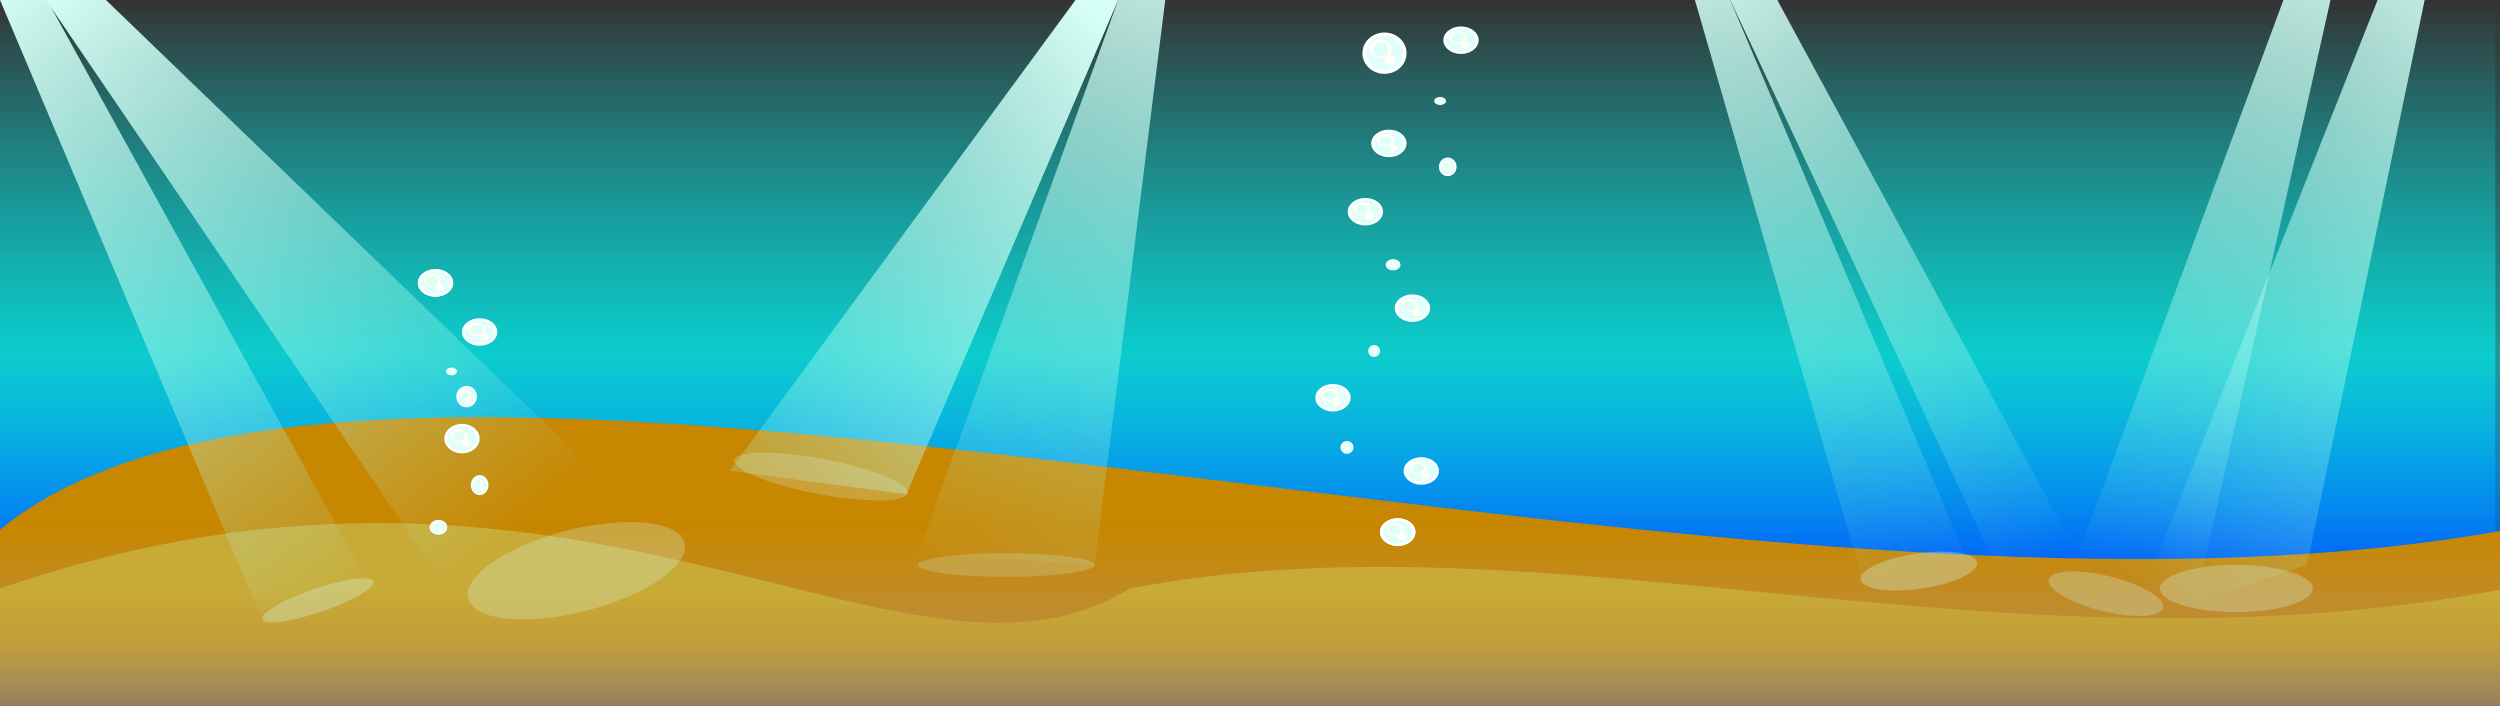<?xml version="1.0" encoding="UTF-8" standalone="no"?>
<!-- Created with Inkscape (http://www.inkscape.org/) -->

<svg
   xmlns:dc="http://purl.org/dc/elements/1.1/"
   xmlns:cc="http://creativecommons.org/ns#"
   xmlns:rdf="http://www.w3.org/1999/02/22-rdf-syntax-ns#"
   xmlns:svg="http://www.w3.org/2000/svg"
   xmlns="http://www.w3.org/2000/svg"
   xmlns:xlink="http://www.w3.org/1999/xlink"
   xmlns:sodipodi="http://sodipodi.sourceforge.net/DTD/sodipodi-0.dtd"
   xmlns:inkscape="http://www.inkscape.org/namespaces/inkscape"
   width="2124"
   height="600"
   id="svg3086"
   version="1.1"
   inkscape:version="0.48.5 r10040"
   sodipodi:docname="Background1.svg">
  <rect width="100%" height="100%" fill="#333333" stroke="none"/>
  <defs
     id="defs3088">
    <linearGradient
       id="linearGradient3105">
      <stop
         style="stop-color:#d5fff6;stop-opacity:1"
         offset="0"
         id="stop3107" />
      <stop
         style="stop-color:#aaffee;stop-opacity:0;"
         offset="1"
         id="stop3109" />
    </linearGradient>
    <linearGradient
       id="linearGradient3073">
      <stop
         style="stop-color:#c88700;stop-opacity:0.996;"
         offset="0"
         id="stop3081" />
      <stop
         style="stop-color:#c89337;stop-opacity:0.937;"
         offset="0.692"
         id="stop3089" />
      <stop
         style="stop-color:#c89937;stop-opacity:0.875;"
         offset="0.667"
         id="stop3091" />
      <stop
         style="stop-color:#c8a82b;stop-opacity:0.749;"
         offset="1"
         id="stop3093" />
      <stop
         style="stop-color:#c8af22;stop-opacity:0.498;"
         offset="1"
         id="stop3095" />
      <stop
         id="stop3097"
         offset="1"
         style="stop-color:#c8b337;stop-opacity:0;" />
    </linearGradient>
    <linearGradient
       inkscape:collect="always"
       id="linearGradient3024">
      <stop
         style="stop-color:#c8ab37;stop-opacity:1;"
         offset="0"
         id="stop3026" />
      <stop
         style="stop-color:#c8ab37;stop-opacity:0;"
         offset="1"
         id="stop3028" />
    </linearGradient>
    <linearGradient
       id="linearGradient3006">
      <stop
         style="stop-color:#c88702;stop-opacity:1;"
         offset="0"
         id="stop3008" />
      <stop
         id="stop3048"
         offset="0.005"
         style="stop-color:#c88726;stop-opacity:0.996;" />
      <stop
         id="stop3040"
         offset="0.01"
         style="stop-color:#c8874a;stop-opacity:0.996;" />
      <stop
         id="stop3038"
         offset="0.021"
         style="stop-color:#c88749;stop-opacity:0.996;" />
      <stop
         id="stop3036"
         offset="0.042"
         style="stop-color:#c88848;stop-opacity:0.992;" />
      <stop
         id="stop3034"
         offset="0.083"
         style="stop-color:#c88a46;stop-opacity:0.984;" />
      <stop
         id="stop3032"
         offset="0.167"
         style="stop-color:#c88d41;stop-opacity:0.969;" />
      <stop
         id="stop3020"
         offset="0.333"
         style="stop-color:#c89337;stop-opacity:0.937;" />
      <stop
         id="stop3018"
         offset="0.667"
         style="stop-color:#c89937;stop-opacity:0.875;" />
      <stop
         id="stop3016"
         offset="1"
         style="stop-color:#c8a82b;stop-opacity:0.749;" />
      <stop
         id="stop3014"
         offset="1"
         style="stop-color:#c8af22;stop-opacity:0.498;" />
      <stop
         style="stop-color:#c8b337;stop-opacity:0;"
         offset="1"
         id="stop3010" />
    </linearGradient>
    <linearGradient
       id="linearGradient3112">
      <stop
         id="stop3120"
         offset="0"
         style="stop-color:#ffff14;stop-opacity:0.498;" />
      <stop
         style="stop-color:#c8ab29;stop-opacity:0.247;"
         offset="0.5"
         id="stop3122" />
      <stop
         style="stop-color:#c8ab37;stop-opacity:0;"
         offset="1"
         id="stop3116" />
    </linearGradient>
    <linearGradient
       id="linearGradient3098">
      <stop
         style="stop-color:#0000ff;stop-opacity:1;"
         offset="0"
         id="stop3100" />
      <stop
         id="stop3106"
         offset="0.5"
         style="stop-color:#00ffff;stop-opacity:0.498;" />
      <stop
         style="stop-color:#00ffff;stop-opacity:0;"
         offset="1"
         id="stop3102" />
    </linearGradient>
    <linearGradient
       inkscape:collect="always"
       xlink:href="#linearGradient3098"
       id="linearGradient3104"
       x1="1100"
       y1="1052.362"
       x2="1100"
       y2="452.362"
       gradientUnits="userSpaceOnUse" />
    <linearGradient
       inkscape:collect="always"
       xlink:href="#linearGradient3112"
       id="linearGradient3118"
       x1="0"
       y1="902.362"
       x2="2130"
       y2="902.362"
       gradientUnits="userSpaceOnUse" />
    <linearGradient
       inkscape:collect="always"
       xlink:href="#linearGradient3098"
       id="linearGradient3132"
       gradientUnits="userSpaceOnUse"
       x1="1200"
       y1="1052.362"
       x2="1200"
       y2="152.362"
       gradientTransform="matrix(1,0,0,0.467,20,841.26)" />
    <linearGradient
       inkscape:collect="always"
       xlink:href="#linearGradient3073"
       id="linearGradient3071"
       gradientUnits="userSpaceOnUse"
       x1="1580"
       y1="792.362"
       x2="1580"
       y2="1052.362"
       gradientTransform="matrix(1,0,0,0.577,0,445.23)" />
    <linearGradient
       inkscape:collect="always"
       xlink:href="#linearGradient3024"
       id="linearGradient3101"
       gradientUnits="userSpaceOnUse"
       gradientTransform="matrix(1,0,0,0.625,0,394.636)"
       x1="860"
       y1="892.362"
       x2="860"
       y2="1052.362" />
    <linearGradient
       inkscape:collect="always"
       xlink:href="#linearGradient3105"
       id="linearGradient3121"
       gradientUnits="userSpaceOnUse"
       gradientTransform="matrix(0.797,-0.603,0.603,0.797,-679.026,994.871)"
       x1="980"
       y1="0"
       x2="980"
       y2="600" />
    <linearGradient
       inkscape:collect="always"
       xlink:href="#linearGradient3105"
       id="linearGradient3125"
       gradientUnits="userSpaceOnUse"
       gradientTransform="matrix(0.797,-0.603,0.603,0.797,-729.026,994.871)"
       x1="980"
       y1="0"
       x2="980"
       y2="600" />
    <linearGradient
       inkscape:collect="always"
       xlink:href="#linearGradient3105"
       id="linearGradient3129"
       gradientUnits="userSpaceOnUse"
       gradientTransform="matrix(0.683,0.731,-0.731,0.683,300.527,-206.899)"
       x1="980"
       y1="0"
       x2="980"
       y2="600" />
    <linearGradient
       inkscape:collect="always"
       xlink:href="#linearGradient3105"
       id="linearGradient3133"
       gradientUnits="userSpaceOnUse"
       gradientTransform="matrix(0.952,0.306,-0.306,0.952,117.777,91.315)"
       x1="980"
       y1="0"
       x2="980"
       y2="600" />
    <linearGradient
       inkscape:collect="always"
       xlink:href="#linearGradient3098"
       id="linearGradient3135"
       gradientUnits="userSpaceOnUse"
       x1="1100"
       y1="1052.362"
       x2="1100"
       y2="452.362"
       gradientTransform="matrix(0.995,0,0,1,7.4599287e-6,8.5741184e-6)" />
    <linearGradient
       inkscape:collect="always"
       xlink:href="#linearGradient3105"
       id="linearGradient3139"
       gradientUnits="userSpaceOnUse"
       gradientTransform="matrix(0.872,-0.49,0.49,0.872,652.075,846.18)"
       x1="980"
       y1="0"
       x2="980"
       y2="600" />
    <linearGradient
       inkscape:collect="always"
       xlink:href="#linearGradient3105"
       id="linearGradient3143"
       gradientUnits="userSpaceOnUse"
       gradientTransform="matrix(0.805,0.593,-0.593,0.805,1345.763,-154.559)"
       x1="980"
       y1="0"
       x2="980"
       y2="600" />
    <linearGradient
       inkscape:collect="always"
       xlink:href="#linearGradient3105"
       id="linearGradient3147"
       gradientUnits="userSpaceOnUse"
       gradientTransform="matrix(0.975,-0.223,0.223,0.975,515.704,587.339)"
       x1="980"
       y1="0"
       x2="980"
       y2="600" />
    <linearGradient
       inkscape:collect="always"
       xlink:href="#linearGradient3105"
       id="linearGradient3151"
       gradientUnits="userSpaceOnUse"
       gradientTransform="matrix(0.952,0.306,-0.306,0.952,1107.777,91.315)"
       x1="980"
       y1="0"
       x2="980"
       y2="600" />
  </defs>
  <sodipodi:namedview
     id="base"
     pagecolor="#ffffff"
     bordercolor="#666666"
     borderopacity="1.0"
     inkscape:pageopacity="0.0"
     inkscape:pageshadow="2"
     inkscape:zoom="1.4"
     inkscape:cx="283.93556"
     inkscape:cy="932.7"
     inkscape:document-units="px"
     inkscape:current-layer="layer1"
     showgrid="true"
     inkscape:window-width="1366"
     inkscape:window-height="706"
     inkscape:window-x="-8"
     inkscape:window-y="-8"
     inkscape:window-maximized="1">
    <inkscape:grid
       type="xygrid"
       id="grid3094"
       empspacing="5"
       visible="true"
       enabled="true"
       snapvisiblegridlinesonly="true" />
  </sodipodi:namedview>
  <g
     inkscape:label="Layer 1"
     inkscape:groupmode="layer"
     id="layer1"
     transform="translate(0,-452.362)">
    <rect
       style="fill:url(#linearGradient3104);fill-opacity:1;fill-rule:nonzero;stroke:none"
       id="rect3096"
       width="2130"
       height="600"
       x="0"
       y="452.362" />
    <rect
       y="452.362"
       x="2.942091e-014"
       height="600"
       width="2120"
       id="rect3124"
       style="fill:url(#linearGradient3135);fill-opacity:1;fill-rule:nonzero;stroke:none" />
    <path
       style="fill:url(#linearGradient3071);fill-opacity:1;fill-rule:nonzero;stroke:none"
       d="m 0,902.362 c 327.032,-267.146 1460.384,123.852 2130,0 l 0,150 -2130,0 z"
       id="rect3004"
       inkscape:connector-curvature="0"
       sodipodi:nodetypes="ccccc" />
    <path
       style="fill:url(#linearGradient3101);fill-opacity:1;fill-rule:nonzero;stroke:none"
       d="m 0,952.362 c 495.771,-170.877 768.564,117.656 960,0 357.571,-68.245 741.043,82.1 1170,0 l 0,100 -2130,0 z"
       id="rect3022"
       inkscape:connector-curvature="0"
       sodipodi:nodetypes="cccccc" />
    <path
       style="fill:url(#linearGradient3121);fill-opacity:1;fill-rule:nonzero;stroke:none"
       d="M 38.603,451.723 90,452.362 504.359,851.688 376.78,948.247 z"
       id="rect3103"
       inkscape:connector-curvature="0"
       sodipodi:nodetypes="ccccc" />
    <path
       sodipodi:nodetypes="ccccc"
       inkscape:connector-curvature="0"
       id="path3123"
       d="m 0,452.362 40,0 270,490 -90,30 z"
       style="fill:url(#linearGradient3125);fill-opacity:1;fill-rule:nonzero;stroke:none" />
    <path
       style="fill:url(#linearGradient3129);fill-opacity:1;fill-rule:nonzero;stroke:none"
       d="M 914.944,450.741 950,452.362 l -180,420 -150,-20 z"
       id="path3127"
       inkscape:connector-curvature="0"
       sodipodi:nodetypes="ccccc" />
    <path
       sodipodi:nodetypes="ccccc"
       inkscape:connector-curvature="0"
       id="path3131"
       d="m 950,452.362 40,0 -60,480 -150,-10 z"
       style="fill:url(#linearGradient3133);fill-opacity:1;fill-rule:nonzero;stroke:none" />
    <path
       style="fill:url(#linearGradient3139);fill-opacity:1;fill-rule:nonzero;stroke:none"
       d="m 1470,452.362 40,0 260,480 -70,10 z"
       id="path3137"
       inkscape:connector-curvature="0"
       sodipodi:nodetypes="ccccc" />
    <path
       style="fill:url(#linearGradient3143);fill-opacity:1;fill-rule:nonzero;stroke:none"
       d="m 2020,452.362 40,0 -100,480 -150,50 z"
       id="path3141"
       inkscape:connector-curvature="0"
       sodipodi:nodetypes="ccccc" />
    <path
       style="fill:url(#linearGradient3147);fill-opacity:1;fill-rule:nonzero;stroke:none"
       d="m 1440,452.362 30,0 220,520 -100,0 z"
       id="path3145"
       inkscape:connector-curvature="0"
       sodipodi:nodetypes="ccccc" />
    <path
       style="fill:url(#linearGradient3151);fill-opacity:1;fill-rule:nonzero;stroke:none"
       d="m 1940,452.362 40,0 -130,580 -110,-40 z"
       id="path3149"
       inkscape:connector-curvature="0"
       sodipodi:nodetypes="ccccc" />
    <path
       sodipodi:type="arc"
       style="fill:#d5fff6;fill-opacity:0.225;fill-rule:nonzero;stroke:none"
       id="path3153"
       sodipodi:cx="695"
       sodipodi:cy="415"
       sodipodi:rx="75"
       sodipodi:ry="15"
       d="m 770,415 a 75,15 0 1 1 -150,0 75,15 0 1 1 150,0 z"
       transform="matrix(0.983,0.186,-0.186,0.983,91.583,320.009)" />
    <path
       sodipodi:type="arc"
       style="fill:#d5fff6;fill-opacity:0.208;fill-rule:nonzero;stroke:none"
       id="path3923"
       sodipodi:cx="855"
       sodipodi:cy="480"
       sodipodi:rx="75"
       sodipodi:ry="10"
       d="m 930,480 a 75,10 0 1 1 -150,0 75,10 0 1 1 150,0 z"
       transform="translate(0,452.362)" />
    <path
       sodipodi:type="arc"
       style="fill:#d5fff6;fill-opacity:0.306;fill-rule:nonzero;stroke:none"
       id="path3925"
       sodipodi:cx="270"
       sodipodi:cy="500"
       sodipodi:rx="50"
       sodipodi:ry="20"
       d="m 320,500 a 50,20 0 1 1 -100,0 50,20 0 1 1 100,0 z"
       transform="matrix(0.946,-0.323,0.162,0.473,-66.345,813.125)" />
    <path
       sodipodi:type="arc"
       style="fill:#d5fff6;fill-opacity:0.254;fill-rule:nonzero;stroke:none"
       id="path3929"
       sodipodi:cx="495"
       sodipodi:cy="485"
       sodipodi:rx="95"
       sodipodi:ry="35"
       d="m 590,485 a 95,35 0 1 1 -190,0 95,35 0 1 1 190,0 z"
       transform="matrix(0.968,-0.249,0.249,0.968,-110.265,591.05)" />
    <path
       sodipodi:type="arc"
       style="fill:#d5fff6;fill-opacity:0.272;fill-rule:nonzero;stroke:none"
       id="path3931"
       sodipodi:cx="1885"
       sodipodi:cy="490"
       sodipodi:rx="65"
       sodipodi:ry="20"
       d="m 1950,490 a 65,20 0 1 1 -130,0 65,20 0 1 1 130,0 z"
       transform="translate(15,462.362)" />
    <path
       sodipodi:type="arc"
       style="fill:#d5fff6;fill-opacity:0.254;fill-rule:nonzero;stroke:none"
       id="path3933"
       sodipodi:cx="1790"
       sodipodi:cy="505"
       sodipodi:rx="50"
       sodipodi:ry="15"
       d="m 1840,505 a 50,15 0 1 1 -100,0 50,15 0 1 1 100,0 z"
       transform="matrix(0.97,0.241,-0.241,0.97,174.657,35.52)" />
    <path
       sodipodi:type="arc"
       style="fill:#d5fff6;fill-opacity:0.306;fill-rule:nonzero;stroke:none"
       id="path3935"
       sodipodi:cx="1640"
       sodipodi:cy="485"
       sodipodi:rx="40"
       sodipodi:ry="15"
       d="m 1680,485 a 40,15 0 1 1 -80,0 40,15 0 1 1 80,0 z"
       transform="matrix(1.237,-0.181,0.145,0.989,-468.658,754.712)" />
    <g
       id="g3970"
       transform="matrix(0.292,0,0,0.303,253.333,664.363)">
      <g
         style="fill:#ffffff"
         transform="translate(-10,-160)"
         id="g3958">
        <path
           transform="translate(0,452.362)"
           d="m 530,120 c 0,16.569 -13.431,30 -30,30 -16.569,0 -30,-13.431 -30,-30 0,-16.569 13.431,-30 30,-30 16.569,0 30,13.431 30,30 z"
           sodipodi:ry="30"
           sodipodi:rx="30"
           sodipodi:cy="120"
           sodipodi:cx="500"
           id="path3960"
           style="fill:#ffffff;fill-opacity:1;fill-rule:nonzero;stroke:none"
           sodipodi:type="arc" />
      </g>
      <path
         transform="matrix(0.832,0,0,0.833,74.179,312.362)"
         d="m 530,120 c 0,16.569 -13.431,30 -30,30 -16.569,0 -30,-13.431 -30,-30 0,-16.569 13.431,-30 30,-30 16.569,0 30,13.431 30,30 z"
         sodipodi:ry="30"
         sodipodi:rx="30"
         sodipodi:cy="120"
         sodipodi:cx="500"
         id="path3962"
         style="fill:#93fff6;fill-opacity:0.302;fill-rule:nonzero;stroke:none"
         sodipodi:type="arc" />
      <path
         transform="matrix(0.5,0,0,0.463,235,350.697)"
         d="m 530,120 c 0,16.569 -13.431,30 -30,30 -16.569,0 -30,-13.431 -30,-30 0,-16.569 13.431,-30 30,-30 16.569,0 30,13.431 30,30 z"
         sodipodi:ry="30"
         sodipodi:rx="30"
         sodipodi:cy="120"
         sodipodi:cx="500"
         id="path3964"
         style="fill:#fffff6;fill-opacity:1;fill-rule:nonzero;stroke:none"
         sodipodi:type="arc" />
      <path
         sodipodi:type="arc"
         style="fill:#93fff6;fill-opacity:0.302;fill-rule:nonzero;stroke:none"
         id="path3966"
         sodipodi:cx="500"
         sodipodi:cy="120"
         sodipodi:rx="30"
         sodipodi:ry="30"
         d="m 530,120 c 0,16.569 -13.431,30 -30,30 -16.569,0 -30,-13.431 -30,-30 0,-16.569 13.431,-30 30,-30 16.569,0 30,13.431 30,30 z"
         transform="matrix(0.333,0,0,0.333,318.333,367.362)" />
      <path
         inkscape:connector-curvature="0"
         id="path3968"
         style="fill:#fffff6;fill-opacity:1;fill-rule:nonzero;stroke:none"
         d="m 505,422.362 c 0,4.142 -3.358,7.5 -7.5,7.5 -4.142,0 -7.5,-3.358 -7.5,-7.5 0,-4.142 3.358,-7.5 7.5,-7.5 4.142,0 7.5,3.358 7.5,7.5 z" />
    </g>
    <g
       transform="matrix(0.5,0,0,0.39,162.5,573.613)"
       id="g3978">
      <g
         id="g3980"
         transform="translate(-10,-160)"
         style="fill:#ffffff">
        <path
           sodipodi:type="arc"
           style="fill:#ffffff;fill-opacity:1;fill-rule:nonzero;stroke:none"
           id="path3982"
           sodipodi:cx="500"
           sodipodi:cy="120"
           sodipodi:rx="30"
           sodipodi:ry="30"
           d="m 530,120 c 0,16.569 -13.431,30 -30,30 -16.569,0 -30,-13.431 -30,-30 0,-16.569 13.431,-30 30,-30 16.569,0 30,13.431 30,30 z"
           transform="translate(0,452.362)" />
      </g>
      <path
         sodipodi:type="arc"
         style="fill:#93fff6;fill-opacity:0.302;fill-rule:nonzero;stroke:none"
         id="path3984"
         sodipodi:cx="500"
         sodipodi:cy="120"
         sodipodi:rx="30"
         sodipodi:ry="30"
         d="m 530,120 c 0,16.569 -13.431,30 -30,30 -16.569,0 -30,-13.431 -30,-30 0,-16.569 13.431,-30 30,-30 16.569,0 30,13.431 30,30 z"
         transform="matrix(0.832,0,0,0.833,74.179,312.362)" />
      <path
         sodipodi:type="arc"
         style="fill:#fffff6;fill-opacity:1;fill-rule:nonzero;stroke:none"
         id="path3986"
         sodipodi:cx="500"
         sodipodi:cy="120"
         sodipodi:rx="30"
         sodipodi:ry="30"
         d="m 530,120 c 0,16.569 -13.431,30 -30,30 -16.569,0 -30,-13.431 -30,-30 0,-16.569 13.431,-30 30,-30 16.569,0 30,13.431 30,30 z"
         transform="matrix(0.5,0,0,0.463,235,350.697)" />
      <path
         transform="matrix(0.333,0,0,0.333,318.333,367.362)"
         d="m 530,120 c 0,16.569 -13.431,30 -30,30 -16.569,0 -30,-13.431 -30,-30 0,-16.569 13.431,-30 30,-30 16.569,0 30,13.431 30,30 z"
         sodipodi:ry="30"
         sodipodi:rx="30"
         sodipodi:cy="120"
         sodipodi:cx="500"
         id="path3988"
         style="fill:#93fff6;fill-opacity:0.302;fill-rule:nonzero;stroke:none"
         sodipodi:type="arc" />
      <path
         d="m 505,422.362 c 0,4.142 -3.358,7.5 -7.5,7.5 -4.142,0 -7.5,-3.358 -7.5,-7.5 0,-4.142 3.358,-7.5 7.5,-7.5 4.142,0 7.5,3.358 7.5,7.5 z"
         style="fill:#fffff6;fill-opacity:1;fill-rule:nonzero;stroke:none"
         id="path3990"
         inkscape:connector-curvature="0" />
    </g>
    <g
       id="g3992"
       transform="matrix(0.155,0,0,0.11,307.619,722.552)">
      <g
         style="fill:#ffffff"
         transform="translate(-10,-160)"
         id="g3994">
        <path
           transform="translate(0,452.362)"
           d="m 530,120 c 0,16.569 -13.431,30 -30,30 -16.569,0 -30,-13.431 -30,-30 0,-16.569 13.431,-30 30,-30 16.569,0 30,13.431 30,30 z"
           sodipodi:ry="30"
           sodipodi:rx="30"
           sodipodi:cy="120"
           sodipodi:cx="500"
           id="path3996"
           style="fill:#ffffff;fill-opacity:1;fill-rule:nonzero;stroke:none"
           sodipodi:type="arc" />
      </g>
      <path
         transform="matrix(0.832,0,0,0.833,74.179,312.362)"
         d="m 530,120 c 0,16.569 -13.431,30 -30,30 -16.569,0 -30,-13.431 -30,-30 0,-16.569 13.431,-30 30,-30 16.569,0 30,13.431 30,30 z"
         sodipodi:ry="30"
         sodipodi:rx="30"
         sodipodi:cy="120"
         sodipodi:cx="500"
         id="path3998"
         style="fill:#93fff6;fill-opacity:0.302;fill-rule:nonzero;stroke:none"
         sodipodi:type="arc" />
      <path
         transform="matrix(0.5,0,0,0.463,235,350.697)"
         d="m 530,120 c 0,16.569 -13.431,30 -30,30 -16.569,0 -30,-13.431 -30,-30 0,-16.569 13.431,-30 30,-30 16.569,0 30,13.431 30,30 z"
         sodipodi:ry="30"
         sodipodi:rx="30"
         sodipodi:cy="120"
         sodipodi:cx="500"
         id="path4000"
         style="fill:#fffff6;fill-opacity:1;fill-rule:nonzero;stroke:none"
         sodipodi:type="arc" />
      <path
         sodipodi:type="arc"
         style="fill:#93fff6;fill-opacity:0.302;fill-rule:nonzero;stroke:none"
         id="path4002"
         sodipodi:cx="500"
         sodipodi:cy="120"
         sodipodi:rx="30"
         sodipodi:ry="30"
         d="m 530,120 c 0,16.569 -13.431,30 -30,30 -16.569,0 -30,-13.431 -30,-30 0,-16.569 13.431,-30 30,-30 16.569,0 30,13.431 30,30 z"
         transform="matrix(0.333,0,0,0.333,318.333,367.362)" />
      <path
         inkscape:connector-curvature="0"
         id="path4004"
         style="fill:#fffff6;fill-opacity:1;fill-rule:nonzero;stroke:none"
         d="m 505,422.362 c 0,4.142 -3.358,7.5 -7.5,7.5 -4.142,0 -7.5,-3.358 -7.5,-7.5 0,-4.142 3.358,-7.5 7.5,-7.5 4.142,0 7.5,3.358 7.5,7.5 z" />
    </g>
    <g
       id="g4006"
       transform="matrix(0.5,0,0,0.39,125,531.922)">
      <g
         style="fill:#ffffff"
         transform="translate(-10,-160)"
         id="g4008">
        <path
           transform="translate(0,452.362)"
           d="m 530,120 c 0,16.569 -13.431,30 -30,30 -16.569,0 -30,-13.431 -30,-30 0,-16.569 13.431,-30 30,-30 16.569,0 30,13.431 30,30 z"
           sodipodi:ry="30"
           sodipodi:rx="30"
           sodipodi:cy="120"
           sodipodi:cx="500"
           id="path4010"
           style="fill:#ffffff;fill-opacity:1;fill-rule:nonzero;stroke:none"
           sodipodi:type="arc" />
      </g>
      <path
         transform="matrix(0.832,0,0,0.833,74.179,312.362)"
         d="m 530,120 c 0,16.569 -13.431,30 -30,30 -16.569,0 -30,-13.431 -30,-30 0,-16.569 13.431,-30 30,-30 16.569,0 30,13.431 30,30 z"
         sodipodi:ry="30"
         sodipodi:rx="30"
         sodipodi:cy="120"
         sodipodi:cx="500"
         id="path4012"
         style="fill:#93fff6;fill-opacity:0.302;fill-rule:nonzero;stroke:none"
         sodipodi:type="arc" />
      <path
         transform="matrix(0.5,0,0,0.463,235,350.697)"
         d="m 530,120 c 0,16.569 -13.431,30 -30,30 -16.569,0 -30,-13.431 -30,-30 0,-16.569 13.431,-30 30,-30 16.569,0 30,13.431 30,30 z"
         sodipodi:ry="30"
         sodipodi:rx="30"
         sodipodi:cy="120"
         sodipodi:cx="500"
         id="path4014"
         style="fill:#fffff6;fill-opacity:1;fill-rule:nonzero;stroke:none"
         sodipodi:type="arc" />
      <path
         sodipodi:type="arc"
         style="fill:#93fff6;fill-opacity:0.302;fill-rule:nonzero;stroke:none"
         id="path4016"
         sodipodi:cx="500"
         sodipodi:cy="120"
         sodipodi:rx="30"
         sodipodi:ry="30"
         d="m 530,120 c 0,16.569 -13.431,30 -30,30 -16.569,0 -30,-13.431 -30,-30 0,-16.569 13.431,-30 30,-30 16.569,0 30,13.431 30,30 z"
         transform="matrix(0.333,0,0,0.333,318.333,367.362)" />
      <path
         inkscape:connector-curvature="0"
         id="path4018"
         style="fill:#fffff6;fill-opacity:1;fill-rule:nonzero;stroke:none"
         d="m 505,422.362 c 0,4.142 -3.358,7.5 -7.5,7.5 -4.142,0 -7.5,-3.358 -7.5,-7.5 0,-4.142 3.358,-7.5 7.5,-7.5 4.142,0 7.5,3.358 7.5,7.5 z" />
    </g>
    <g
       transform="matrix(0.5,0,0,0.417,147.5,653.045)"
       id="g4020">
      <g
         id="g4022"
         transform="translate(-10,-160)"
         style="fill:#ffffff">
        <path
           sodipodi:type="arc"
           style="fill:#ffffff;fill-opacity:1;fill-rule:nonzero;stroke:none"
           id="path4024"
           sodipodi:cx="500"
           sodipodi:cy="120"
           sodipodi:rx="30"
           sodipodi:ry="30"
           d="m 530,120 c 0,16.569 -13.431,30 -30,30 -16.569,0 -30,-13.431 -30,-30 0,-16.569 13.431,-30 30,-30 16.569,0 30,13.431 30,30 z"
           transform="translate(0,452.362)" />
      </g>
      <path
         sodipodi:type="arc"
         style="fill:#93fff6;fill-opacity:0.302;fill-rule:nonzero;stroke:none"
         id="path4026"
         sodipodi:cx="500"
         sodipodi:cy="120"
         sodipodi:rx="30"
         sodipodi:ry="30"
         d="m 530,120 c 0,16.569 -13.431,30 -30,30 -16.569,0 -30,-13.431 -30,-30 0,-16.569 13.431,-30 30,-30 16.569,0 30,13.431 30,30 z"
         transform="matrix(0.832,0,0,0.833,74.179,312.362)" />
      <path
         sodipodi:type="arc"
         style="fill:#fffff6;fill-opacity:1;fill-rule:nonzero;stroke:none"
         id="path4028"
         sodipodi:cx="500"
         sodipodi:cy="120"
         sodipodi:rx="30"
         sodipodi:ry="30"
         d="m 530,120 c 0,16.569 -13.431,30 -30,30 -16.569,0 -30,-13.431 -30,-30 0,-16.569 13.431,-30 30,-30 16.569,0 30,13.431 30,30 z"
         transform="matrix(0.5,0,0,0.463,235,350.697)" />
      <path
         transform="matrix(0.333,0,0,0.333,318.333,367.362)"
         d="m 530,120 c 0,16.569 -13.431,30 -30,30 -16.569,0 -30,-13.431 -30,-30 0,-16.569 13.431,-30 30,-30 16.569,0 30,13.431 30,30 z"
         sodipodi:ry="30"
         sodipodi:rx="30"
         sodipodi:cy="120"
         sodipodi:cx="500"
         id="path4030"
         style="fill:#93fff6;fill-opacity:0.302;fill-rule:nonzero;stroke:none"
         sodipodi:type="arc" />
      <path
         d="m 505,422.362 c 0,4.142 -3.358,7.5 -7.5,7.5 -4.142,0 -7.5,-3.358 -7.5,-7.5 0,-4.142 3.358,-7.5 7.5,-7.5 4.142,0 7.5,3.358 7.5,7.5 z"
         style="fill:#fffff6;fill-opacity:1;fill-rule:nonzero;stroke:none"
         id="path4032"
         inkscape:connector-curvature="0" />
    </g>
    <g
       id="g4034"
       transform="matrix(0.25,0,0,0.211,250,813.352)">
      <g
         style="fill:#ffffff"
         transform="translate(-10,-160)"
         id="g4036">
        <path
           transform="translate(0,452.362)"
           d="m 530,120 c 0,16.569 -13.431,30 -30,30 -16.569,0 -30,-13.431 -30,-30 0,-16.569 13.431,-30 30,-30 16.569,0 30,13.431 30,30 z"
           sodipodi:ry="30"
           sodipodi:rx="30"
           sodipodi:cy="120"
           sodipodi:cx="500"
           id="path4038"
           style="fill:#ffffff;fill-opacity:1;fill-rule:nonzero;stroke:none"
           sodipodi:type="arc" />
      </g>
      <path
         transform="matrix(0.832,0,0,0.833,74.179,312.362)"
         d="m 530,120 c 0,16.569 -13.431,30 -30,30 -16.569,0 -30,-13.431 -30,-30 0,-16.569 13.431,-30 30,-30 16.569,0 30,13.431 30,30 z"
         sodipodi:ry="30"
         sodipodi:rx="30"
         sodipodi:cy="120"
         sodipodi:cx="500"
         id="path4040"
         style="fill:#93fff6;fill-opacity:0.302;fill-rule:nonzero;stroke:none"
         sodipodi:type="arc" />
      <path
         transform="matrix(0.5,0,0,0.463,235,350.697)"
         d="m 530,120 c 0,16.569 -13.431,30 -30,30 -16.569,0 -30,-13.431 -30,-30 0,-16.569 13.431,-30 30,-30 16.569,0 30,13.431 30,30 z"
         sodipodi:ry="30"
         sodipodi:rx="30"
         sodipodi:cy="120"
         sodipodi:cx="500"
         id="path4042"
         style="fill:#fffff6;fill-opacity:1;fill-rule:nonzero;stroke:none"
         sodipodi:type="arc" />
      <path
         sodipodi:type="arc"
         style="fill:#93fff6;fill-opacity:0.302;fill-rule:nonzero;stroke:none"
         id="path4044"
         sodipodi:cx="500"
         sodipodi:cy="120"
         sodipodi:rx="30"
         sodipodi:ry="30"
         d="m 530,120 c 0,16.569 -13.431,30 -30,30 -16.569,0 -30,-13.431 -30,-30 0,-16.569 13.431,-30 30,-30 16.569,0 30,13.431 30,30 z"
         transform="matrix(0.333,0,0,0.333,318.333,367.362)" />
      <path
         inkscape:connector-curvature="0"
         id="path4046"
         style="fill:#fffff6;fill-opacity:1;fill-rule:nonzero;stroke:none"
         d="m 505,422.362 c 0,4.142 -3.358,7.5 -7.5,7.5 -4.142,0 -7.5,-3.358 -7.5,-7.5 0,-4.142 3.358,-7.5 7.5,-7.5 4.142,0 7.5,3.358 7.5,7.5 z" />
    </g>
    <g
       transform="matrix(0.25,0,0,0.283,285,747.795)"
       id="g4048">
      <g
         id="g4050"
         transform="translate(-10,-160)"
         style="fill:#ffffff">
        <path
           sodipodi:type="arc"
           style="fill:#ffffff;fill-opacity:1;fill-rule:nonzero;stroke:none"
           id="path4052"
           sodipodi:cx="500"
           sodipodi:cy="120"
           sodipodi:rx="30"
           sodipodi:ry="30"
           d="m 530,120 c 0,16.569 -13.431,30 -30,30 -16.569,0 -30,-13.431 -30,-30 0,-16.569 13.431,-30 30,-30 16.569,0 30,13.431 30,30 z"
           transform="translate(0,452.362)" />
      </g>
      <path
         sodipodi:type="arc"
         style="fill:#93fff6;fill-opacity:0.302;fill-rule:nonzero;stroke:none"
         id="path4054"
         sodipodi:cx="500"
         sodipodi:cy="120"
         sodipodi:rx="30"
         sodipodi:ry="30"
         d="m 530,120 c 0,16.569 -13.431,30 -30,30 -16.569,0 -30,-13.431 -30,-30 0,-16.569 13.431,-30 30,-30 16.569,0 30,13.431 30,30 z"
         transform="matrix(0.832,0,0,0.833,74.179,312.362)" />
      <path
         sodipodi:type="arc"
         style="fill:#fffff6;fill-opacity:1;fill-rule:nonzero;stroke:none"
         id="path4056"
         sodipodi:cx="500"
         sodipodi:cy="120"
         sodipodi:rx="30"
         sodipodi:ry="30"
         d="m 530,120 c 0,16.569 -13.431,30 -30,30 -16.569,0 -30,-13.431 -30,-30 0,-16.569 13.431,-30 30,-30 16.569,0 30,13.431 30,30 z"
         transform="matrix(0.5,0,0,0.463,235,350.697)" />
      <path
         transform="matrix(0.333,0,0,0.333,318.333,367.362)"
         d="m 530,120 c 0,16.569 -13.431,30 -30,30 -16.569,0 -30,-13.431 -30,-30 0,-16.569 13.431,-30 30,-30 16.569,0 30,13.431 30,30 z"
         sodipodi:ry="30"
         sodipodi:rx="30"
         sodipodi:cy="120"
         sodipodi:cx="500"
         id="path4058"
         style="fill:#93fff6;fill-opacity:0.302;fill-rule:nonzero;stroke:none"
         sodipodi:type="arc" />
      <path
         d="m 505,422.362 c 0,4.142 -3.358,7.5 -7.5,7.5 -4.142,0 -7.5,-3.358 -7.5,-7.5 0,-4.142 3.358,-7.5 7.5,-7.5 4.142,0 7.5,3.358 7.5,7.5 z"
         style="fill:#fffff6;fill-opacity:1;fill-rule:nonzero;stroke:none"
         id="path4060"
         inkscape:connector-curvature="0" />
    </g>
    <g
       transform="matrix(0.5,0,0,0.39,125,531.922)"
       id="g4062"
       inkscape:transform-center-x="730"
       inkscape:transform-center-y="-209.74249">
      <g
         id="g4064"
         transform="translate(-10,-160)"
         style="fill:#ffffff">
        <path
           sodipodi:type="arc"
           style="fill:#ffffff;fill-opacity:1;fill-rule:nonzero;stroke:none"
           id="path4066"
           sodipodi:cx="500"
           sodipodi:cy="120"
           sodipodi:rx="30"
           sodipodi:ry="30"
           d="m 530,120 a 30,30 0 1 1 -60,0 30,30 0 1 1 60,0 z"
           transform="translate(0,452.362)" />
      </g>
      <path
         sodipodi:type="arc"
         style="fill:#93fff6;fill-opacity:0.302;fill-rule:nonzero;stroke:none"
         id="path4068"
         sodipodi:cx="500"
         sodipodi:cy="120"
         sodipodi:rx="30"
         sodipodi:ry="30"
         d="m 530,120 a 30,30 0 1 1 -60,0 30,30 0 1 1 60,0 z"
         transform="matrix(0.832,0,0,0.833,74.179,312.362)" />
      <path
         sodipodi:type="arc"
         style="fill:#fffff6;fill-opacity:1;fill-rule:nonzero;stroke:none"
         id="path4070"
         sodipodi:cx="500"
         sodipodi:cy="120"
         sodipodi:rx="30"
         sodipodi:ry="30"
         d="m 530,120 a 30,30 0 1 1 -60,0 30,30 0 1 1 60,0 z"
         transform="matrix(0.5,0,0,0.463,235,350.697)" />
      <path
         transform="matrix(0.333,0,0,0.333,318.333,367.362)"
         d="m 530,120 a 30,30 0 1 1 -60,0 30,30 0 1 1 60,0 z"
         sodipodi:ry="30"
         sodipodi:rx="30"
         sodipodi:cy="120"
         sodipodi:cx="500"
         id="path4072"
         style="fill:#93fff6;fill-opacity:0.302;fill-rule:nonzero;stroke:none"
         sodipodi:type="arc" />
      <path
         d="m 505,422.362 c 0,4.142 -3.358,7.5 -7.5,7.5 -4.142,0 -7.5,-3.358 -7.5,-7.5 0,-4.142 3.358,-7.5 7.5,-7.5 4.142,0 7.5,3.358 7.5,7.5 z"
         style="fill:#fffff6;fill-opacity:1;fill-rule:nonzero;stroke:none"
         id="path4074"
         inkscape:connector-curvature="0" />
    </g>
    <g
       inkscape:transform-center-y="-90.029875"
       inkscape:transform-center-x="242.50985"
       id="g4076"
       transform="matrix(0.166,0,0,0.167,1086.118,681.712)">
      <g
         style="fill:#ffffff"
         transform="translate(-10,-160)"
         id="g4078">
        <path
           transform="translate(0,452.362)"
           d="m 530,120 a 30,30 0 1 1 -60,0 30,30 0 1 1 60,0 z"
           sodipodi:ry="30"
           sodipodi:rx="30"
           sodipodi:cy="120"
           sodipodi:cx="500"
           id="path4080"
           style="fill:#ffffff;fill-opacity:1;fill-rule:nonzero;stroke:none"
           sodipodi:type="arc" />
      </g>
      <path
         transform="matrix(0.832,0,0,0.833,74.179,312.362)"
         d="m 530,120 a 30,30 0 1 1 -60,0 30,30 0 1 1 60,0 z"
         sodipodi:ry="30"
         sodipodi:rx="30"
         sodipodi:cy="120"
         sodipodi:cx="500"
         id="path4082"
         style="fill:#93fff6;fill-opacity:0.302;fill-rule:nonzero;stroke:none"
         sodipodi:type="arc" />
      <path
         transform="matrix(0.5,0,0,0.463,235,350.697)"
         d="m 530,120 a 30,30 0 1 1 -60,0 30,30 0 1 1 60,0 z"
         sodipodi:ry="30"
         sodipodi:rx="30"
         sodipodi:cy="120"
         sodipodi:cx="500"
         id="path4084"
         style="fill:#fffff6;fill-opacity:1;fill-rule:nonzero;stroke:none"
         sodipodi:type="arc" />
      <path
         sodipodi:type="arc"
         style="fill:#93fff6;fill-opacity:0.302;fill-rule:nonzero;stroke:none"
         id="path4086"
         sodipodi:cx="500"
         sodipodi:cy="120"
         sodipodi:rx="30"
         sodipodi:ry="30"
         d="m 530,120 a 30,30 0 1 1 -60,0 30,30 0 1 1 60,0 z"
         transform="matrix(0.333,0,0,0.333,318.333,367.362)" />
      <path
         inkscape:connector-curvature="0"
         id="path4088"
         style="fill:#fffff6;fill-opacity:1;fill-rule:nonzero;stroke:none"
         d="m 505,422.362 c 0,4.142 -3.358,7.5 -7.5,7.5 -4.142,0 -7.5,-3.358 -7.5,-7.5 0,-4.142 3.358,-7.5 7.5,-7.5 4.142,0 7.5,3.358 7.5,7.5 z" />
    </g>
    <g
       transform="matrix(0.25,0,0,0.263,1107.5,485.658)"
       id="g4090"
       inkscape:transform-center-x="365"
       inkscape:transform-center-y="-141.36603">
      <g
         id="g4092"
         transform="translate(-10,-160)"
         style="fill:#ffffff">
        <path
           sodipodi:type="arc"
           style="fill:#ffffff;fill-opacity:1;fill-rule:nonzero;stroke:none"
           id="path4094"
           sodipodi:cx="500"
           sodipodi:cy="120"
           sodipodi:rx="30"
           sodipodi:ry="30"
           d="m 530,120 a 30,30 0 1 1 -60,0 30,30 0 1 1 60,0 z"
           transform="translate(0,452.362)" />
      </g>
      <path
         sodipodi:type="arc"
         style="fill:#93fff6;fill-opacity:0.302;fill-rule:nonzero;stroke:none"
         id="path4096"
         sodipodi:cx="500"
         sodipodi:cy="120"
         sodipodi:rx="30"
         sodipodi:ry="30"
         d="m 530,120 a 30,30 0 1 1 -60,0 30,30 0 1 1 60,0 z"
         transform="matrix(0.832,0,0,0.833,74.179,312.362)" />
      <path
         sodipodi:type="arc"
         style="fill:#fffff6;fill-opacity:1;fill-rule:nonzero;stroke:none"
         id="path4098"
         sodipodi:cx="500"
         sodipodi:cy="120"
         sodipodi:rx="30"
         sodipodi:ry="30"
         d="m 530,120 a 30,30 0 1 1 -60,0 30,30 0 1 1 60,0 z"
         transform="matrix(0.5,0,0,0.463,235,350.697)" />
      <path
         transform="matrix(0.333,0,0,0.333,318.333,367.362)"
         d="m 530,120 a 30,30 0 1 1 -60,0 30,30 0 1 1 60,0 z"
         sodipodi:ry="30"
         sodipodi:rx="30"
         sodipodi:cy="120"
         sodipodi:cx="500"
         id="path4100"
         style="fill:#93fff6;fill-opacity:0.302;fill-rule:nonzero;stroke:none"
         sodipodi:type="arc" />
      <path
         d="m 505,422.362 c 0,4.142 -3.358,7.5 -7.5,7.5 -4.142,0 -7.5,-3.358 -7.5,-7.5 0,-4.142 3.358,-7.5 7.5,-7.5 4.142,0 7.5,3.358 7.5,7.5 z"
         style="fill:#fffff6;fill-opacity:1;fill-rule:nonzero;stroke:none"
         id="path4102"
         inkscape:connector-curvature="0" />
    </g>
    <g
       inkscape:transform-center-y="-209.74249"
       inkscape:transform-center-x="730"
       id="g4104"
       transform="matrix(0.5,0,0,0.39,915,471.407)">
      <g
         style="fill:#ffffff"
         transform="translate(-10,-160)"
         id="g4106">
        <path
           transform="translate(0,452.362)"
           d="m 530,120 c 0,16.569 -13.431,30 -30,30 -16.569,0 -30,-13.431 -30,-30 0,-16.569 13.431,-30 30,-30 16.569,0 30,13.431 30,30 z"
           sodipodi:ry="30"
           sodipodi:rx="30"
           sodipodi:cy="120"
           sodipodi:cx="500"
           id="path4108"
           style="fill:#ffffff;fill-opacity:1;fill-rule:nonzero;stroke:none"
           sodipodi:type="arc" />
      </g>
      <path
         transform="matrix(0.832,0,0,0.833,74.179,312.362)"
         d="m 530,120 c 0,16.569 -13.431,30 -30,30 -16.569,0 -30,-13.431 -30,-30 0,-16.569 13.431,-30 30,-30 16.569,0 30,13.431 30,30 z"
         sodipodi:ry="30"
         sodipodi:rx="30"
         sodipodi:cy="120"
         sodipodi:cx="500"
         id="path4110"
         style="fill:#93fff6;fill-opacity:0.302;fill-rule:nonzero;stroke:none"
         sodipodi:type="arc" />
      <path
         transform="matrix(0.5,0,0,0.463,235,350.697)"
         d="m 530,120 c 0,16.569 -13.431,30 -30,30 -16.569,0 -30,-13.431 -30,-30 0,-16.569 13.431,-30 30,-30 16.569,0 30,13.431 30,30 z"
         sodipodi:ry="30"
         sodipodi:rx="30"
         sodipodi:cy="120"
         sodipodi:cx="500"
         id="path4112"
         style="fill:#fffff6;fill-opacity:1;fill-rule:nonzero;stroke:none"
         sodipodi:type="arc" />
      <path
         sodipodi:type="arc"
         style="fill:#93fff6;fill-opacity:0.302;fill-rule:nonzero;stroke:none"
         id="path4114"
         sodipodi:cx="500"
         sodipodi:cy="120"
         sodipodi:rx="30"
         sodipodi:ry="30"
         d="m 530,120 c 0,16.569 -13.431,30 -30,30 -16.569,0 -30,-13.431 -30,-30 0,-16.569 13.431,-30 30,-30 16.569,0 30,13.431 30,30 z"
         transform="matrix(0.333,0,0,0.333,318.333,367.362)" />
      <path
         inkscape:connector-curvature="0"
         id="path4116"
         style="fill:#fffff6;fill-opacity:1;fill-rule:nonzero;stroke:none"
         d="m 505,422.362 c 0,4.142 -3.358,7.5 -7.5,7.5 -4.142,0 -7.5,-3.358 -7.5,-7.5 0,-4.142 3.358,-7.5 7.5,-7.5 4.142,0 7.5,3.358 7.5,7.5 z" />
    </g>
    <g
       transform="matrix(0.5,0,0,0.39,955,553.356)"
       id="g4118"
       inkscape:transform-center-x="730"
       inkscape:transform-center-y="-209.74249">
      <g
         id="g4120"
         transform="translate(-10,-160)"
         style="fill:#ffffff">
        <path
           sodipodi:type="arc"
           style="fill:#ffffff;fill-opacity:1;fill-rule:nonzero;stroke:none"
           id="path4122"
           sodipodi:cx="500"
           sodipodi:cy="120"
           sodipodi:rx="30"
           sodipodi:ry="30"
           d="m 530,120 c 0,16.569 -13.431,30 -30,30 -16.569,0 -30,-13.431 -30,-30 0,-16.569 13.431,-30 30,-30 16.569,0 30,13.431 30,30 z"
           transform="translate(0,452.362)" />
      </g>
      <path
         sodipodi:type="arc"
         style="fill:#93fff6;fill-opacity:0.302;fill-rule:nonzero;stroke:none"
         id="path4124"
         sodipodi:cx="500"
         sodipodi:cy="120"
         sodipodi:rx="30"
         sodipodi:ry="30"
         d="m 530,120 c 0,16.569 -13.431,30 -30,30 -16.569,0 -30,-13.431 -30,-30 0,-16.569 13.431,-30 30,-30 16.569,0 30,13.431 30,30 z"
         transform="matrix(0.832,0,0,0.833,74.179,312.362)" />
      <path
         sodipodi:type="arc"
         style="fill:#fffff6;fill-opacity:1;fill-rule:nonzero;stroke:none"
         id="path4126"
         sodipodi:cx="500"
         sodipodi:cy="120"
         sodipodi:rx="30"
         sodipodi:ry="30"
         d="m 530,120 c 0,16.569 -13.431,30 -30,30 -16.569,0 -30,-13.431 -30,-30 0,-16.569 13.431,-30 30,-30 16.569,0 30,13.431 30,30 z"
         transform="matrix(0.5,0,0,0.463,235,350.697)" />
      <path
         transform="matrix(0.333,0,0,0.333,318.333,367.362)"
         d="m 530,120 c 0,16.569 -13.431,30 -30,30 -16.569,0 -30,-13.431 -30,-30 0,-16.569 13.431,-30 30,-30 16.569,0 30,13.431 30,30 z"
         sodipodi:ry="30"
         sodipodi:rx="30"
         sodipodi:cy="120"
         sodipodi:cx="500"
         id="path4128"
         style="fill:#93fff6;fill-opacity:0.302;fill-rule:nonzero;stroke:none"
         sodipodi:type="arc" />
      <path
         d="m 505,422.362 c 0,4.142 -3.358,7.5 -7.5,7.5 -4.142,0 -7.5,-3.358 -7.5,-7.5 0,-4.142 3.358,-7.5 7.5,-7.5 4.142,0 7.5,3.358 7.5,7.5 z"
         style="fill:#fffff6;fill-opacity:1;fill-rule:nonzero;stroke:none"
         id="path4130"
         inkscape:connector-curvature="0" />
    </g>
    <g
       inkscape:transform-center-y="-209.74249"
       inkscape:transform-center-x="730"
       id="g4132"
       transform="matrix(0.5,0,0,0.39,962.525,691.665)">
      <g
         style="fill:#ffffff"
         transform="translate(-10,-160)"
         id="g4134">
        <path
           transform="translate(0,452.362)"
           d="m 530,120 c 0,16.569 -13.431,30 -30,30 -16.569,0 -30,-13.431 -30,-30 0,-16.569 13.431,-30 30,-30 16.569,0 30,13.431 30,30 z"
           sodipodi:ry="30"
           sodipodi:rx="30"
           sodipodi:cy="120"
           sodipodi:cx="500"
           id="path4136"
           style="fill:#ffffff;fill-opacity:1;fill-rule:nonzero;stroke:none"
           sodipodi:type="arc" />
      </g>
      <path
         transform="matrix(0.832,0,0,0.833,74.179,312.362)"
         d="m 530,120 c 0,16.569 -13.431,30 -30,30 -16.569,0 -30,-13.431 -30,-30 0,-16.569 13.431,-30 30,-30 16.569,0 30,13.431 30,30 z"
         sodipodi:ry="30"
         sodipodi:rx="30"
         sodipodi:cy="120"
         sodipodi:cx="500"
         id="path4138"
         style="fill:#93fff6;fill-opacity:0.302;fill-rule:nonzero;stroke:none"
         sodipodi:type="arc" />
      <path
         transform="matrix(0.5,0,0,0.463,235,350.697)"
         d="m 530,120 c 0,16.569 -13.431,30 -30,30 -16.569,0 -30,-13.431 -30,-30 0,-16.569 13.431,-30 30,-30 16.569,0 30,13.431 30,30 z"
         sodipodi:ry="30"
         sodipodi:rx="30"
         sodipodi:cy="120"
         sodipodi:cx="500"
         id="path4140"
         style="fill:#fffff6;fill-opacity:1;fill-rule:nonzero;stroke:none"
         sodipodi:type="arc" />
      <path
         sodipodi:type="arc"
         style="fill:#93fff6;fill-opacity:0.302;fill-rule:nonzero;stroke:none"
         id="path4142"
         sodipodi:cx="500"
         sodipodi:cy="120"
         sodipodi:rx="30"
         sodipodi:ry="30"
         d="m 530,120 c 0,16.569 -13.431,30 -30,30 -16.569,0 -30,-13.431 -30,-30 0,-16.569 13.431,-30 30,-30 16.569,0 30,13.431 30,30 z"
         transform="matrix(0.333,0,0,0.333,318.333,367.362)" />
      <path
         inkscape:connector-curvature="0"
         id="path4144"
         style="fill:#fffff6;fill-opacity:1;fill-rule:nonzero;stroke:none"
         d="m 505,422.362 c 0,4.142 -3.358,7.5 -7.5,7.5 -4.142,0 -7.5,-3.358 -7.5,-7.5 0,-4.142 3.358,-7.5 7.5,-7.5 4.142,0 7.5,3.358 7.5,7.5 z" />
    </g>
    <g
       transform="matrix(0.5,0,0,0.39,887.5,629.459)"
       id="g4146"
       inkscape:transform-center-x="730"
       inkscape:transform-center-y="-209.74249">
      <g
         id="g4148"
         transform="translate(-10,-160)"
         style="fill:#ffffff">
        <path
           sodipodi:type="arc"
           style="fill:#ffffff;fill-opacity:1;fill-rule:nonzero;stroke:none"
           id="path4150"
           sodipodi:cx="500"
           sodipodi:cy="120"
           sodipodi:rx="30"
           sodipodi:ry="30"
           d="m 530,120 c 0,16.569 -13.431,30 -30,30 -16.569,0 -30,-13.431 -30,-30 0,-16.569 13.431,-30 30,-30 16.569,0 30,13.431 30,30 z"
           transform="translate(0,452.362)" />
      </g>
      <path
         sodipodi:type="arc"
         style="fill:#93fff6;fill-opacity:0.302;fill-rule:nonzero;stroke:none"
         id="path4152"
         sodipodi:cx="500"
         sodipodi:cy="120"
         sodipodi:rx="30"
         sodipodi:ry="30"
         d="m 530,120 c 0,16.569 -13.431,30 -30,30 -16.569,0 -30,-13.431 -30,-30 0,-16.569 13.431,-30 30,-30 16.569,0 30,13.431 30,30 z"
         transform="matrix(0.832,0,0,0.833,74.179,312.362)" />
      <path
         sodipodi:type="arc"
         style="fill:#fffff6;fill-opacity:1;fill-rule:nonzero;stroke:none"
         id="path4154"
         sodipodi:cx="500"
         sodipodi:cy="120"
         sodipodi:rx="30"
         sodipodi:ry="30"
         d="m 530,120 c 0,16.569 -13.431,30 -30,30 -16.569,0 -30,-13.431 -30,-30 0,-16.569 13.431,-30 30,-30 16.569,0 30,13.431 30,30 z"
         transform="matrix(0.5,0,0,0.463,235,350.697)" />
      <path
         transform="matrix(0.333,0,0,0.333,318.333,367.362)"
         d="m 530,120 c 0,16.569 -13.431,30 -30,30 -16.569,0 -30,-13.431 -30,-30 0,-16.569 13.431,-30 30,-30 16.569,0 30,13.431 30,30 z"
         sodipodi:ry="30"
         sodipodi:rx="30"
         sodipodi:cy="120"
         sodipodi:cx="500"
         id="path4156"
         style="fill:#93fff6;fill-opacity:0.302;fill-rule:nonzero;stroke:none"
         sodipodi:type="arc" />
      <path
         d="m 505,422.362 c 0,4.142 -3.358,7.5 -7.5,7.5 -4.142,0 -7.5,-3.358 -7.5,-7.5 0,-4.142 3.358,-7.5 7.5,-7.5 4.142,0 7.5,3.358 7.5,7.5 z"
         style="fill:#fffff6;fill-opacity:1;fill-rule:nonzero;stroke:none"
         id="path4158"
         inkscape:connector-curvature="0" />
    </g>
    <g
       transform="matrix(0.5,0,0,0.39,942.5,743.613)"
       id="g4160"
       inkscape:transform-center-x="730"
       inkscape:transform-center-y="-209.74249">
      <g
         id="g4162"
         transform="translate(-10,-160)"
         style="fill:#ffffff">
        <path
           sodipodi:type="arc"
           style="fill:#ffffff;fill-opacity:1;fill-rule:nonzero;stroke:none"
           id="path4164"
           sodipodi:cx="500"
           sodipodi:cy="120"
           sodipodi:rx="30"
           sodipodi:ry="30"
           d="m 530,120 c 0,16.569 -13.431,30 -30,30 -16.569,0 -30,-13.431 -30,-30 0,-16.569 13.431,-30 30,-30 16.569,0 30,13.431 30,30 z"
           transform="translate(0,452.362)" />
      </g>
      <path
         sodipodi:type="arc"
         style="fill:#93fff6;fill-opacity:0.302;fill-rule:nonzero;stroke:none"
         id="path4166"
         sodipodi:cx="500"
         sodipodi:cy="120"
         sodipodi:rx="30"
         sodipodi:ry="30"
         d="m 530,120 c 0,16.569 -13.431,30 -30,30 -16.569,0 -30,-13.431 -30,-30 0,-16.569 13.431,-30 30,-30 16.569,0 30,13.431 30,30 z"
         transform="matrix(0.832,0,0,0.833,74.179,312.362)" />
      <path
         sodipodi:type="arc"
         style="fill:#fffff6;fill-opacity:1;fill-rule:nonzero;stroke:none"
         id="path4168"
         sodipodi:cx="500"
         sodipodi:cy="120"
         sodipodi:rx="30"
         sodipodi:ry="30"
         d="m 530,120 c 0,16.569 -13.431,30 -30,30 -16.569,0 -30,-13.431 -30,-30 0,-16.569 13.431,-30 30,-30 16.569,0 30,13.431 30,30 z"
         transform="matrix(0.5,0,0,0.463,235,350.697)" />
      <path
         transform="matrix(0.333,0,0,0.333,318.333,367.362)"
         d="m 530,120 c 0,16.569 -13.431,30 -30,30 -16.569,0 -30,-13.431 -30,-30 0,-16.569 13.431,-30 30,-30 16.569,0 30,13.431 30,30 z"
         sodipodi:ry="30"
         sodipodi:rx="30"
         sodipodi:cy="120"
         sodipodi:cx="500"
         id="path4170"
         style="fill:#93fff6;fill-opacity:0.302;fill-rule:nonzero;stroke:none"
         sodipodi:type="arc" />
      <path
         d="m 505,422.362 c 0,4.142 -3.358,7.5 -7.5,7.5 -4.142,0 -7.5,-3.358 -7.5,-7.5 0,-4.142 3.358,-7.5 7.5,-7.5 4.142,0 7.5,3.358 7.5,7.5 z"
         style="fill:#fffff6;fill-opacity:1;fill-rule:nonzero;stroke:none"
         id="path4172"
         inkscape:connector-curvature="0" />
    </g>
    <g
       inkscape:transform-center-y="-209.74249"
       inkscape:transform-center-x="730"
       id="g4174"
       transform="matrix(0.5,0,0,0.39,942.5,743.613)">
      <g
         style="fill:#ffffff"
         transform="translate(-10,-160)"
         id="g4176">
        <path
           transform="translate(0,452.362)"
           d="m 530,120 c 0,16.569 -13.431,30 -30,30 -16.569,0 -30,-13.431 -30,-30 0,-16.569 13.431,-30 30,-30 16.569,0 30,13.431 30,30 z"
           sodipodi:ry="30"
           sodipodi:rx="30"
           sodipodi:cy="120"
           sodipodi:cx="500"
           id="path4178"
           style="fill:#ffffff;fill-opacity:1;fill-rule:nonzero;stroke:none"
           sodipodi:type="arc" />
      </g>
      <path
         transform="matrix(0.832,0,0,0.833,74.179,312.362)"
         d="m 530,120 c 0,16.569 -13.431,30 -30,30 -16.569,0 -30,-13.431 -30,-30 0,-16.569 13.431,-30 30,-30 16.569,0 30,13.431 30,30 z"
         sodipodi:ry="30"
         sodipodi:rx="30"
         sodipodi:cy="120"
         sodipodi:cx="500"
         id="path4180"
         style="fill:#93fff6;fill-opacity:0.302;fill-rule:nonzero;stroke:none"
         sodipodi:type="arc" />
      <path
         transform="matrix(0.5,0,0,0.463,235,350.697)"
         d="m 530,120 c 0,16.569 -13.431,30 -30,30 -16.569,0 -30,-13.431 -30,-30 0,-16.569 13.431,-30 30,-30 16.569,0 30,13.431 30,30 z"
         sodipodi:ry="30"
         sodipodi:rx="30"
         sodipodi:cy="120"
         sodipodi:cx="500"
         id="path4182"
         style="fill:#fffff6;fill-opacity:1;fill-rule:nonzero;stroke:none"
         sodipodi:type="arc" />
      <path
         sodipodi:type="arc"
         style="fill:#93fff6;fill-opacity:0.302;fill-rule:nonzero;stroke:none"
         id="path4184"
         sodipodi:cx="500"
         sodipodi:cy="120"
         sodipodi:rx="30"
         sodipodi:ry="30"
         d="m 530,120 c 0,16.569 -13.431,30 -30,30 -16.569,0 -30,-13.431 -30,-30 0,-16.569 13.431,-30 30,-30 16.569,0 30,13.431 30,30 z"
         transform="matrix(0.333,0,0,0.333,318.333,367.362)" />
      <path
         inkscape:connector-curvature="0"
         id="path4186"
         style="fill:#fffff6;fill-opacity:1;fill-rule:nonzero;stroke:none"
         d="m 505,422.362 c 0,4.142 -3.358,7.5 -7.5,7.5 -4.142,0 -7.5,-3.358 -7.5,-7.5 0,-4.142 3.358,-7.5 7.5,-7.5 4.142,0 7.5,3.358 7.5,7.5 z" />
    </g>
    <g
       transform="matrix(0.5,0,0,0.39,942.5,743.613)"
       id="g4188"
       inkscape:transform-center-x="730"
       inkscape:transform-center-y="-209.74249">
      <g
         id="g4190"
         transform="translate(-10,-160)"
         style="fill:#ffffff">
        <path
           sodipodi:type="arc"
           style="fill:#ffffff;fill-opacity:1;fill-rule:nonzero;stroke:none"
           id="path4192"
           sodipodi:cx="500"
           sodipodi:cy="120"
           sodipodi:rx="30"
           sodipodi:ry="30"
           d="m 530,120 c 0,16.569 -13.431,30 -30,30 -16.569,0 -30,-13.431 -30,-30 0,-16.569 13.431,-30 30,-30 16.569,0 30,13.431 30,30 z"
           transform="translate(0,452.362)" />
      </g>
      <path
         sodipodi:type="arc"
         style="fill:#93fff6;fill-opacity:0.302;fill-rule:nonzero;stroke:none"
         id="path4194"
         sodipodi:cx="500"
         sodipodi:cy="120"
         sodipodi:rx="30"
         sodipodi:ry="30"
         d="m 530,120 c 0,16.569 -13.431,30 -30,30 -16.569,0 -30,-13.431 -30,-30 0,-16.569 13.431,-30 30,-30 16.569,0 30,13.431 30,30 z"
         transform="matrix(0.832,0,0,0.833,74.179,312.362)" />
      <path
         sodipodi:type="arc"
         style="fill:#fffff6;fill-opacity:1;fill-rule:nonzero;stroke:none"
         id="path4196"
         sodipodi:cx="500"
         sodipodi:cy="120"
         sodipodi:rx="30"
         sodipodi:ry="30"
         d="m 530,120 c 0,16.569 -13.431,30 -30,30 -16.569,0 -30,-13.431 -30,-30 0,-16.569 13.431,-30 30,-30 16.569,0 30,13.431 30,30 z"
         transform="matrix(0.5,0,0,0.463,235,350.697)" />
      <path
         transform="matrix(0.333,0,0,0.333,318.333,367.362)"
         d="m 530,120 c 0,16.569 -13.431,30 -30,30 -16.569,0 -30,-13.431 -30,-30 0,-16.569 13.431,-30 30,-30 16.569,0 30,13.431 30,30 z"
         sodipodi:ry="30"
         sodipodi:rx="30"
         sodipodi:cy="120"
         sodipodi:cx="500"
         id="path4198"
         style="fill:#93fff6;fill-opacity:0.302;fill-rule:nonzero;stroke:none"
         sodipodi:type="arc" />
      <path
         d="m 505,422.362 c 0,4.142 -3.358,7.5 -7.5,7.5 -4.142,0 -7.5,-3.358 -7.5,-7.5 0,-4.142 3.358,-7.5 7.5,-7.5 4.142,0 7.5,3.358 7.5,7.5 z"
         style="fill:#fffff6;fill-opacity:1;fill-rule:nonzero;stroke:none"
         id="path4200"
         inkscape:connector-curvature="0" />
    </g>
    <g
       inkscape:transform-center-y="-60.67443"
       inkscape:transform-center-x="243.33337"
       id="g4202"
       transform="matrix(0.167,0,0,0.113,1141.667,491.565)">
      <g
         style="fill:#ffffff"
         transform="translate(-10,-160)"
         id="g4204">
        <path
           transform="translate(0,452.362)"
           d="m 530,120 c 0,16.569 -13.431,30 -30,30 -16.569,0 -30,-13.431 -30,-30 0,-16.569 13.431,-30 30,-30 16.569,0 30,13.431 30,30 z"
           sodipodi:ry="30"
           sodipodi:rx="30"
           sodipodi:cy="120"
           sodipodi:cx="500"
           id="path4206"
           style="fill:#ffffff;fill-opacity:1;fill-rule:nonzero;stroke:none"
           sodipodi:type="arc" />
      </g>
      <path
         transform="matrix(0.832,0,0,0.833,74.179,312.362)"
         d="m 530,120 c 0,16.569 -13.431,30 -30,30 -16.569,0 -30,-13.431 -30,-30 0,-16.569 13.431,-30 30,-30 16.569,0 30,13.431 30,30 z"
         sodipodi:ry="30"
         sodipodi:rx="30"
         sodipodi:cy="120"
         sodipodi:cx="500"
         id="path4208"
         style="fill:#93fff6;fill-opacity:0.302;fill-rule:nonzero;stroke:none"
         sodipodi:type="arc" />
      <path
         transform="matrix(0.5,0,0,0.463,235,350.697)"
         d="m 530,120 c 0,16.569 -13.431,30 -30,30 -16.569,0 -30,-13.431 -30,-30 0,-16.569 13.431,-30 30,-30 16.569,0 30,13.431 30,30 z"
         sodipodi:ry="30"
         sodipodi:rx="30"
         sodipodi:cy="120"
         sodipodi:cx="500"
         id="path4210"
         style="fill:#fffff6;fill-opacity:1;fill-rule:nonzero;stroke:none"
         sodipodi:type="arc" />
      <path
         sodipodi:type="arc"
         style="fill:#93fff6;fill-opacity:0.302;fill-rule:nonzero;stroke:none"
         id="path4212"
         sodipodi:cx="500"
         sodipodi:cy="120"
         sodipodi:rx="30"
         sodipodi:ry="30"
         d="m 530,120 c 0,16.569 -13.431,30 -30,30 -16.569,0 -30,-13.431 -30,-30 0,-16.569 13.431,-30 30,-30 16.569,0 30,13.431 30,30 z"
         transform="matrix(0.333,0,0,0.333,318.333,367.362)" />
      <path
         inkscape:connector-curvature="0"
         id="path4214"
         style="fill:#fffff6;fill-opacity:1;fill-rule:nonzero;stroke:none"
         d="m 505,422.362 c 0,4.142 -3.358,7.5 -7.5,7.5 -4.142,0 -7.5,-3.358 -7.5,-7.5 0,-4.142 3.358,-7.5 7.5,-7.5 4.142,0 7.5,3.358 7.5,7.5 z" />
    </g>
    <g
       transform="matrix(0.5,0,0,0.39,935,413.356)"
       id="g4216"
       inkscape:transform-center-x="730"
       inkscape:transform-center-y="-209.74249">
      <g
         id="g4218"
         transform="translate(-10,-160)"
         style="fill:#ffffff">
        <path
           sodipodi:type="arc"
           style="fill:#ffffff;fill-opacity:1;fill-rule:nonzero;stroke:none"
           id="path4220"
           sodipodi:cx="500"
           sodipodi:cy="120"
           sodipodi:rx="30"
           sodipodi:ry="30"
           d="m 530,120 c 0,16.569 -13.431,30 -30,30 -16.569,0 -30,-13.431 -30,-30 0,-16.569 13.431,-30 30,-30 16.569,0 30,13.431 30,30 z"
           transform="translate(0,452.362)" />
      </g>
      <path
         sodipodi:type="arc"
         style="fill:#93fff6;fill-opacity:0.302;fill-rule:nonzero;stroke:none"
         id="path4222"
         sodipodi:cx="500"
         sodipodi:cy="120"
         sodipodi:rx="30"
         sodipodi:ry="30"
         d="m 530,120 c 0,16.569 -13.431,30 -30,30 -16.569,0 -30,-13.431 -30,-30 0,-16.569 13.431,-30 30,-30 16.569,0 30,13.431 30,30 z"
         transform="matrix(0.832,0,0,0.833,74.179,312.362)" />
      <path
         sodipodi:type="arc"
         style="fill:#fffff6;fill-opacity:1;fill-rule:nonzero;stroke:none"
         id="path4224"
         sodipodi:cx="500"
         sodipodi:cy="120"
         sodipodi:rx="30"
         sodipodi:ry="30"
         d="m 530,120 c 0,16.569 -13.431,30 -30,30 -16.569,0 -30,-13.431 -30,-30 0,-16.569 13.431,-30 30,-30 16.569,0 30,13.431 30,30 z"
         transform="matrix(0.5,0,0,0.463,235,350.697)" />
      <path
         transform="matrix(0.333,0,0,0.333,318.333,367.362)"
         d="m 530,120 c 0,16.569 -13.431,30 -30,30 -16.569,0 -30,-13.431 -30,-30 0,-16.569 13.431,-30 30,-30 16.569,0 30,13.431 30,30 z"
         sodipodi:ry="30"
         sodipodi:rx="30"
         sodipodi:cy="120"
         sodipodi:cx="500"
         id="path4226"
         style="fill:#93fff6;fill-opacity:0.302;fill-rule:nonzero;stroke:none"
         sodipodi:type="arc" />
      <path
         d="m 505,422.362 c 0,4.142 -3.358,7.5 -7.5,7.5 -4.142,0 -7.5,-3.358 -7.5,-7.5 0,-4.142 3.358,-7.5 7.5,-7.5 4.142,0 7.5,3.358 7.5,7.5 z"
         style="fill:#fffff6;fill-opacity:1;fill-rule:nonzero;stroke:none"
         id="path4228"
         inkscape:connector-curvature="0" />
    </g>
    <g
       inkscape:transform-center-y="-96.730753"
       inkscape:transform-center-x="268.85765"
       id="g4230"
       transform="matrix(0.184,0,0,0.18,1054.243,758.25)">
      <g
         style="fill:#ffffff"
         transform="translate(-10,-160)"
         id="g4232">
        <path
           transform="translate(0,452.362)"
           d="m 530,120 a 30,30 0 1 1 -60,0 30,30 0 1 1 60,0 z"
           sodipodi:ry="30"
           sodipodi:rx="30"
           sodipodi:cy="120"
           sodipodi:cx="500"
           id="path4234"
           style="fill:#ffffff;fill-opacity:1;fill-rule:nonzero;stroke:none"
           sodipodi:type="arc" />
      </g>
      <path
         transform="matrix(0.832,0,0,0.833,74.179,312.362)"
         d="m 530,120 a 30,30 0 1 1 -60,0 30,30 0 1 1 60,0 z"
         sodipodi:ry="30"
         sodipodi:rx="30"
         sodipodi:cy="120"
         sodipodi:cx="500"
         id="path4236"
         style="fill:#93fff6;fill-opacity:0.302;fill-rule:nonzero;stroke:none"
         sodipodi:type="arc" />
      <path
         transform="matrix(0.5,0,0,0.463,235,350.697)"
         d="m 530,120 a 30,30 0 1 1 -60,0 30,30 0 1 1 60,0 z"
         sodipodi:ry="30"
         sodipodi:rx="30"
         sodipodi:cy="120"
         sodipodi:cx="500"
         id="path4238"
         style="fill:#fffff6;fill-opacity:1;fill-rule:nonzero;stroke:none"
         sodipodi:type="arc" />
      <path
         sodipodi:type="arc"
         style="fill:#93fff6;fill-opacity:0.302;fill-rule:nonzero;stroke:none"
         id="path4240"
         sodipodi:cx="500"
         sodipodi:cy="120"
         sodipodi:rx="30"
         sodipodi:ry="30"
         d="m 530,120 a 30,30 0 1 1 -60,0 30,30 0 1 1 60,0 z"
         transform="matrix(0.333,0,0,0.333,318.333,367.362)" />
      <path
         inkscape:connector-curvature="0"
         id="path4242"
         style="fill:#fffff6;fill-opacity:1;fill-rule:nonzero;stroke:none"
         d="m 505,422.362 c 0,4.142 -3.358,7.5 -7.5,7.5 -4.142,0 -7.5,-3.358 -7.5,-7.5 0,-4.142 3.358,-7.5 7.5,-7.5 4.142,0 7.5,3.358 7.5,7.5 z" />
    </g>
    <g
       transform="matrix(0.5,0,0,0.39,996.25,325.691)"
       id="g4244"
       inkscape:transform-center-x="730"
       inkscape:transform-center-y="-209.74249">
      <g
         id="g4246"
         transform="translate(-10,-160)"
         style="fill:#ffffff">
        <path
           sodipodi:type="arc"
           style="fill:#ffffff;fill-opacity:1;fill-rule:nonzero;stroke:none"
           id="path4248"
           sodipodi:cx="500"
           sodipodi:cy="120"
           sodipodi:rx="30"
           sodipodi:ry="30"
           d="m 530,120 c 0,16.569 -13.431,30 -30,30 -16.569,0 -30,-13.431 -30,-30 0,-16.569 13.431,-30 30,-30 16.569,0 30,13.431 30,30 z"
           transform="translate(0,452.362)" />
      </g>
      <path
         sodipodi:type="arc"
         style="fill:#93fff6;fill-opacity:0.302;fill-rule:nonzero;stroke:none"
         id="path4250"
         sodipodi:cx="500"
         sodipodi:cy="120"
         sodipodi:rx="30"
         sodipodi:ry="30"
         d="m 530,120 c 0,16.569 -13.431,30 -30,30 -16.569,0 -30,-13.431 -30,-30 0,-16.569 13.431,-30 30,-30 16.569,0 30,13.431 30,30 z"
         transform="matrix(0.832,0,0,0.833,74.179,312.362)" />
      <path
         sodipodi:type="arc"
         style="fill:#fffff6;fill-opacity:1;fill-rule:nonzero;stroke:none"
         id="path4252"
         sodipodi:cx="500"
         sodipodi:cy="120"
         sodipodi:rx="30"
         sodipodi:ry="30"
         d="m 530,120 c 0,16.569 -13.431,30 -30,30 -16.569,0 -30,-13.431 -30,-30 0,-16.569 13.431,-30 30,-30 16.569,0 30,13.431 30,30 z"
         transform="matrix(0.5,0,0,0.463,235,350.697)" />
      <path
         transform="matrix(0.333,0,0,0.333,318.333,367.362)"
         d="m 530,120 c 0,16.569 -13.431,30 -30,30 -16.569,0 -30,-13.431 -30,-30 0,-16.569 13.431,-30 30,-30 16.569,0 30,13.431 30,30 z"
         sodipodi:ry="30"
         sodipodi:rx="30"
         sodipodi:cy="120"
         sodipodi:cx="500"
         id="path4254"
         style="fill:#93fff6;fill-opacity:0.302;fill-rule:nonzero;stroke:none"
         sodipodi:type="arc" />
      <path
         d="m 505,422.362 c 0,4.142 -3.358,7.5 -7.5,7.5 -4.142,0 -7.5,-3.358 -7.5,-7.5 0,-4.142 3.358,-7.5 7.5,-7.5 4.142,0 7.5,3.358 7.5,7.5 z"
         style="fill:#fffff6;fill-opacity:1;fill-rule:nonzero;stroke:none"
         id="path4256"
         inkscape:connector-curvature="0" />
    </g>
    <g
       inkscape:transform-center-y="-314.61368"
       inkscape:transform-center-x="912.5"
       id="g4258"
       transform="matrix(0.625,0,0,0.585,870,256.316)">
      <g
         style="fill:#ffffff"
         transform="translate(-10,-160)"
         id="g4260">
        <path
           transform="translate(0,452.362)"
           d="m 530,120 a 30,30 0 1 1 -60,0 30,30 0 1 1 60,0 z"
           sodipodi:ry="30"
           sodipodi:rx="30"
           sodipodi:cy="120"
           sodipodi:cx="500"
           id="path4262"
           style="fill:#ffffff;fill-opacity:1;fill-rule:nonzero;stroke:none"
           sodipodi:type="arc" />
      </g>
      <path
         transform="matrix(0.832,0,0,0.833,74.179,312.362)"
         d="m 530,120 a 30,30 0 1 1 -60,0 30,30 0 1 1 60,0 z"
         sodipodi:ry="30"
         sodipodi:rx="30"
         sodipodi:cy="120"
         sodipodi:cx="500"
         id="path4264"
         style="fill:#93fff6;fill-opacity:0.302;fill-rule:nonzero;stroke:none"
         sodipodi:type="arc" />
      <path
         transform="matrix(0.5,0,0,0.463,235,350.697)"
         d="m 530,120 a 30,30 0 1 1 -60,0 30,30 0 1 1 60,0 z"
         sodipodi:ry="30"
         sodipodi:rx="30"
         sodipodi:cy="120"
         sodipodi:cx="500"
         id="path4266"
         style="fill:#fffff6;fill-opacity:1;fill-rule:nonzero;stroke:none"
         sodipodi:type="arc" />
      <path
         sodipodi:type="arc"
         style="fill:#93fff6;fill-opacity:0.302;fill-rule:nonzero;stroke:none"
         id="path4268"
         sodipodi:cx="500"
         sodipodi:cy="120"
         sodipodi:rx="30"
         sodipodi:ry="30"
         d="m 530,120 a 30,30 0 1 1 -60,0 30,30 0 1 1 60,0 z"
         transform="matrix(0.333,0,0,0.333,318.333,367.362)" />
      <path
         inkscape:connector-curvature="0"
         id="path4270"
         style="fill:#fffff6;fill-opacity:1;fill-rule:nonzero;stroke:none"
         d="m 505,422.362 c 0,4.142 -3.358,7.5 -7.5,7.5 -4.142,0 -7.5,-3.358 -7.5,-7.5 0,-4.142 3.358,-7.5 7.5,-7.5 4.142,0 7.5,3.358 7.5,7.5 z" />
    </g>
    <g
       transform="matrix(0.208,0,0,0.158,1081.667,612.175)"
       id="g4272"
       inkscape:transform-center-x="304.16663"
       inkscape:transform-center-y="-85.082697">
      <g
         id="g4274"
         transform="translate(-10,-160)"
         style="fill:#ffffff">
        <path
           sodipodi:type="arc"
           style="fill:#ffffff;fill-opacity:1;fill-rule:nonzero;stroke:none"
           id="path4276"
           sodipodi:cx="500"
           sodipodi:cy="120"
           sodipodi:rx="30"
           sodipodi:ry="30"
           d="m 530,120 a 30,30 0 1 1 -60,0 30,30 0 1 1 60,0 z"
           transform="translate(0,452.362)" />
      </g>
      <path
         sodipodi:type="arc"
         style="fill:#93fff6;fill-opacity:0.302;fill-rule:nonzero;stroke:none"
         id="path4278"
         sodipodi:cx="500"
         sodipodi:cy="120"
         sodipodi:rx="30"
         sodipodi:ry="30"
         d="m 530,120 a 30,30 0 1 1 -60,0 30,30 0 1 1 60,0 z"
         transform="matrix(0.832,0,0,0.833,74.179,312.362)" />
      <path
         sodipodi:type="arc"
         style="fill:#fffff6;fill-opacity:1;fill-rule:nonzero;stroke:none"
         id="path4280"
         sodipodi:cx="500"
         sodipodi:cy="120"
         sodipodi:rx="30"
         sodipodi:ry="30"
         d="m 530,120 a 30,30 0 1 1 -60,0 30,30 0 1 1 60,0 z"
         transform="matrix(0.5,0,0,0.463,235,350.697)" />
      <path
         transform="matrix(0.333,0,0,0.333,318.333,367.362)"
         d="m 530,120 a 30,30 0 1 1 -60,0 30,30 0 1 1 60,0 z"
         sodipodi:ry="30"
         sodipodi:rx="30"
         sodipodi:cy="120"
         sodipodi:cx="500"
         id="path4282"
         style="fill:#93fff6;fill-opacity:0.302;fill-rule:nonzero;stroke:none"
         sodipodi:type="arc" />
      <path
         d="m 505,422.362 c 0,4.142 -3.358,7.5 -7.5,7.5 -4.142,0 -7.5,-3.358 -7.5,-7.5 0,-4.142 3.358,-7.5 7.5,-7.5 4.142,0 7.5,3.358 7.5,7.5 z"
         style="fill:#fffff6;fill-opacity:1;fill-rule:nonzero;stroke:none"
         id="path4284"
         inkscape:connector-curvature="0" />
    </g>
    <path
       transform="translate(0,452.362)"
       style="fill:#ff7f2a;fill-rule:evenodd;stroke:#000000;stroke-width:1px;stroke-linecap:butt;stroke-linejoin:miter;stroke-opacity:1"
       d="m 360,-360 c 63.141,-19.615 111.77,-10.207 160,0 -47.869,38.374 -6.956,104.493 0,160 -148.11,16.725 -106.667,0 -160,0 6.118,-54.693 55.015,-118.892 0,-160 z"
       id="rect4288"
       inkscape:connector-curvature="0"
       sodipodi:nodetypes="ccccc" />
    <path
       style="fill:#ff7f2a;fill-opacity:1;fill-rule:nonzero;stroke:none"
       d="m 430,122.362 c 0,16.569 -35.817,-30 -80,-30 -44.183,0 -60,6.569 -60,-10 0,-12.776 9.993,-15.674 40,-20 8.908,-1.284 29.886,0 40,0 44.183,0 60,43.431 60,60 z"
       id="path4291"
       inkscape:connector-curvature="0"
       sodipodi:nodetypes="ssssss" />
    <path
       sodipodi:nodetypes="ssssss"
       inkscape:connector-curvature="0"
       id="path4294"
       d="M 436.019,126.598 C 430.666,142.278 411.814,86.635 370,72.362 328.186,58.089 311.095,59.195 316.448,43.515 c 4.127,-12.091 14.521,-11.606 44.316,-6.006 8.845,1.662 28.284,9.655 37.855,12.922 41.814,14.273 42.752,60.486 37.4,76.166 z"
       style="fill:#ff7f2a;fill-opacity:1;fill-rule:nonzero;stroke:none" />
    <path
       style="fill:#ff7f2a;fill-opacity:1;fill-rule:nonzero;stroke:none"
       d="M 455.079,134.943 C 444.97,148.07 445.006,89.32 410,62.362 374.994,35.404 358.455,30.958 368.564,17.831 c 7.795,-10.122 17.481,-6.321 43.894,8.56 7.841,4.418 23.679,18.235 31.692,24.406 35.006,26.958 21.038,71.019 10.929,84.146 z"
       id="path4296"
       inkscape:connector-curvature="0"
       sodipodi:nodetypes="ssssss" />
    <path
       sodipodi:nodetypes="ssssss"
       inkscape:connector-curvature="0"
       id="path4298"
       d="M 450.967,126.214 C 456.42,141.859 474.914,86.096 516.635,71.554 558.356,57.011 575.453,58.008 570,42.362 565.795,30.298 555.404,30.85 525.646,36.642 c -8.834,1.719 -28.221,9.837 -37.771,13.166 -41.721,14.543 -42.362,60.76 -36.908,76.405 z"
       style="fill:#ff7f2a;fill-opacity:1;fill-rule:nonzero;stroke:none" />
    <path
       style="fill:#ff7f2a;fill-opacity:1;fill-rule:nonzero;stroke:none"
       d="M 453.288,129.982 C 454.895,146.473 486.026,96.649 530,92.362 573.974,88.076 590.354,93.079 588.747,76.588 587.507,63.873 577.28,61.957 546.995,60.563 c -8.99,-0.414 -29.745,2.9 -39.811,3.881 -43.974,4.287 -55.503,49.048 -53.896,65.538 z"
       id="path4300"
       inkscape:connector-curvature="0"
       sodipodi:nodetypes="ssssss" />
    <path
       style="fill:#ff7f2a;fill-opacity:1;fill-rule:nonzero;stroke:none"
       d="M 450.967,126.214 C 456.42,141.859 474.914,86.096 516.635,71.554 558.356,57.011 575.453,58.008 570,42.362 565.795,30.298 555.404,30.85 525.646,36.642 c -8.834,1.719 -28.221,9.837 -37.771,13.166 -3.226,1.125 -6.207,2.438 -8.958,3.913 -32.826,17.594 -32.982,58.057 -27.95,72.492 z"
       id="path4302"
       inkscape:connector-curvature="0"
       sodipodi:nodetypes="sssssss" />
  </g>
</svg>
